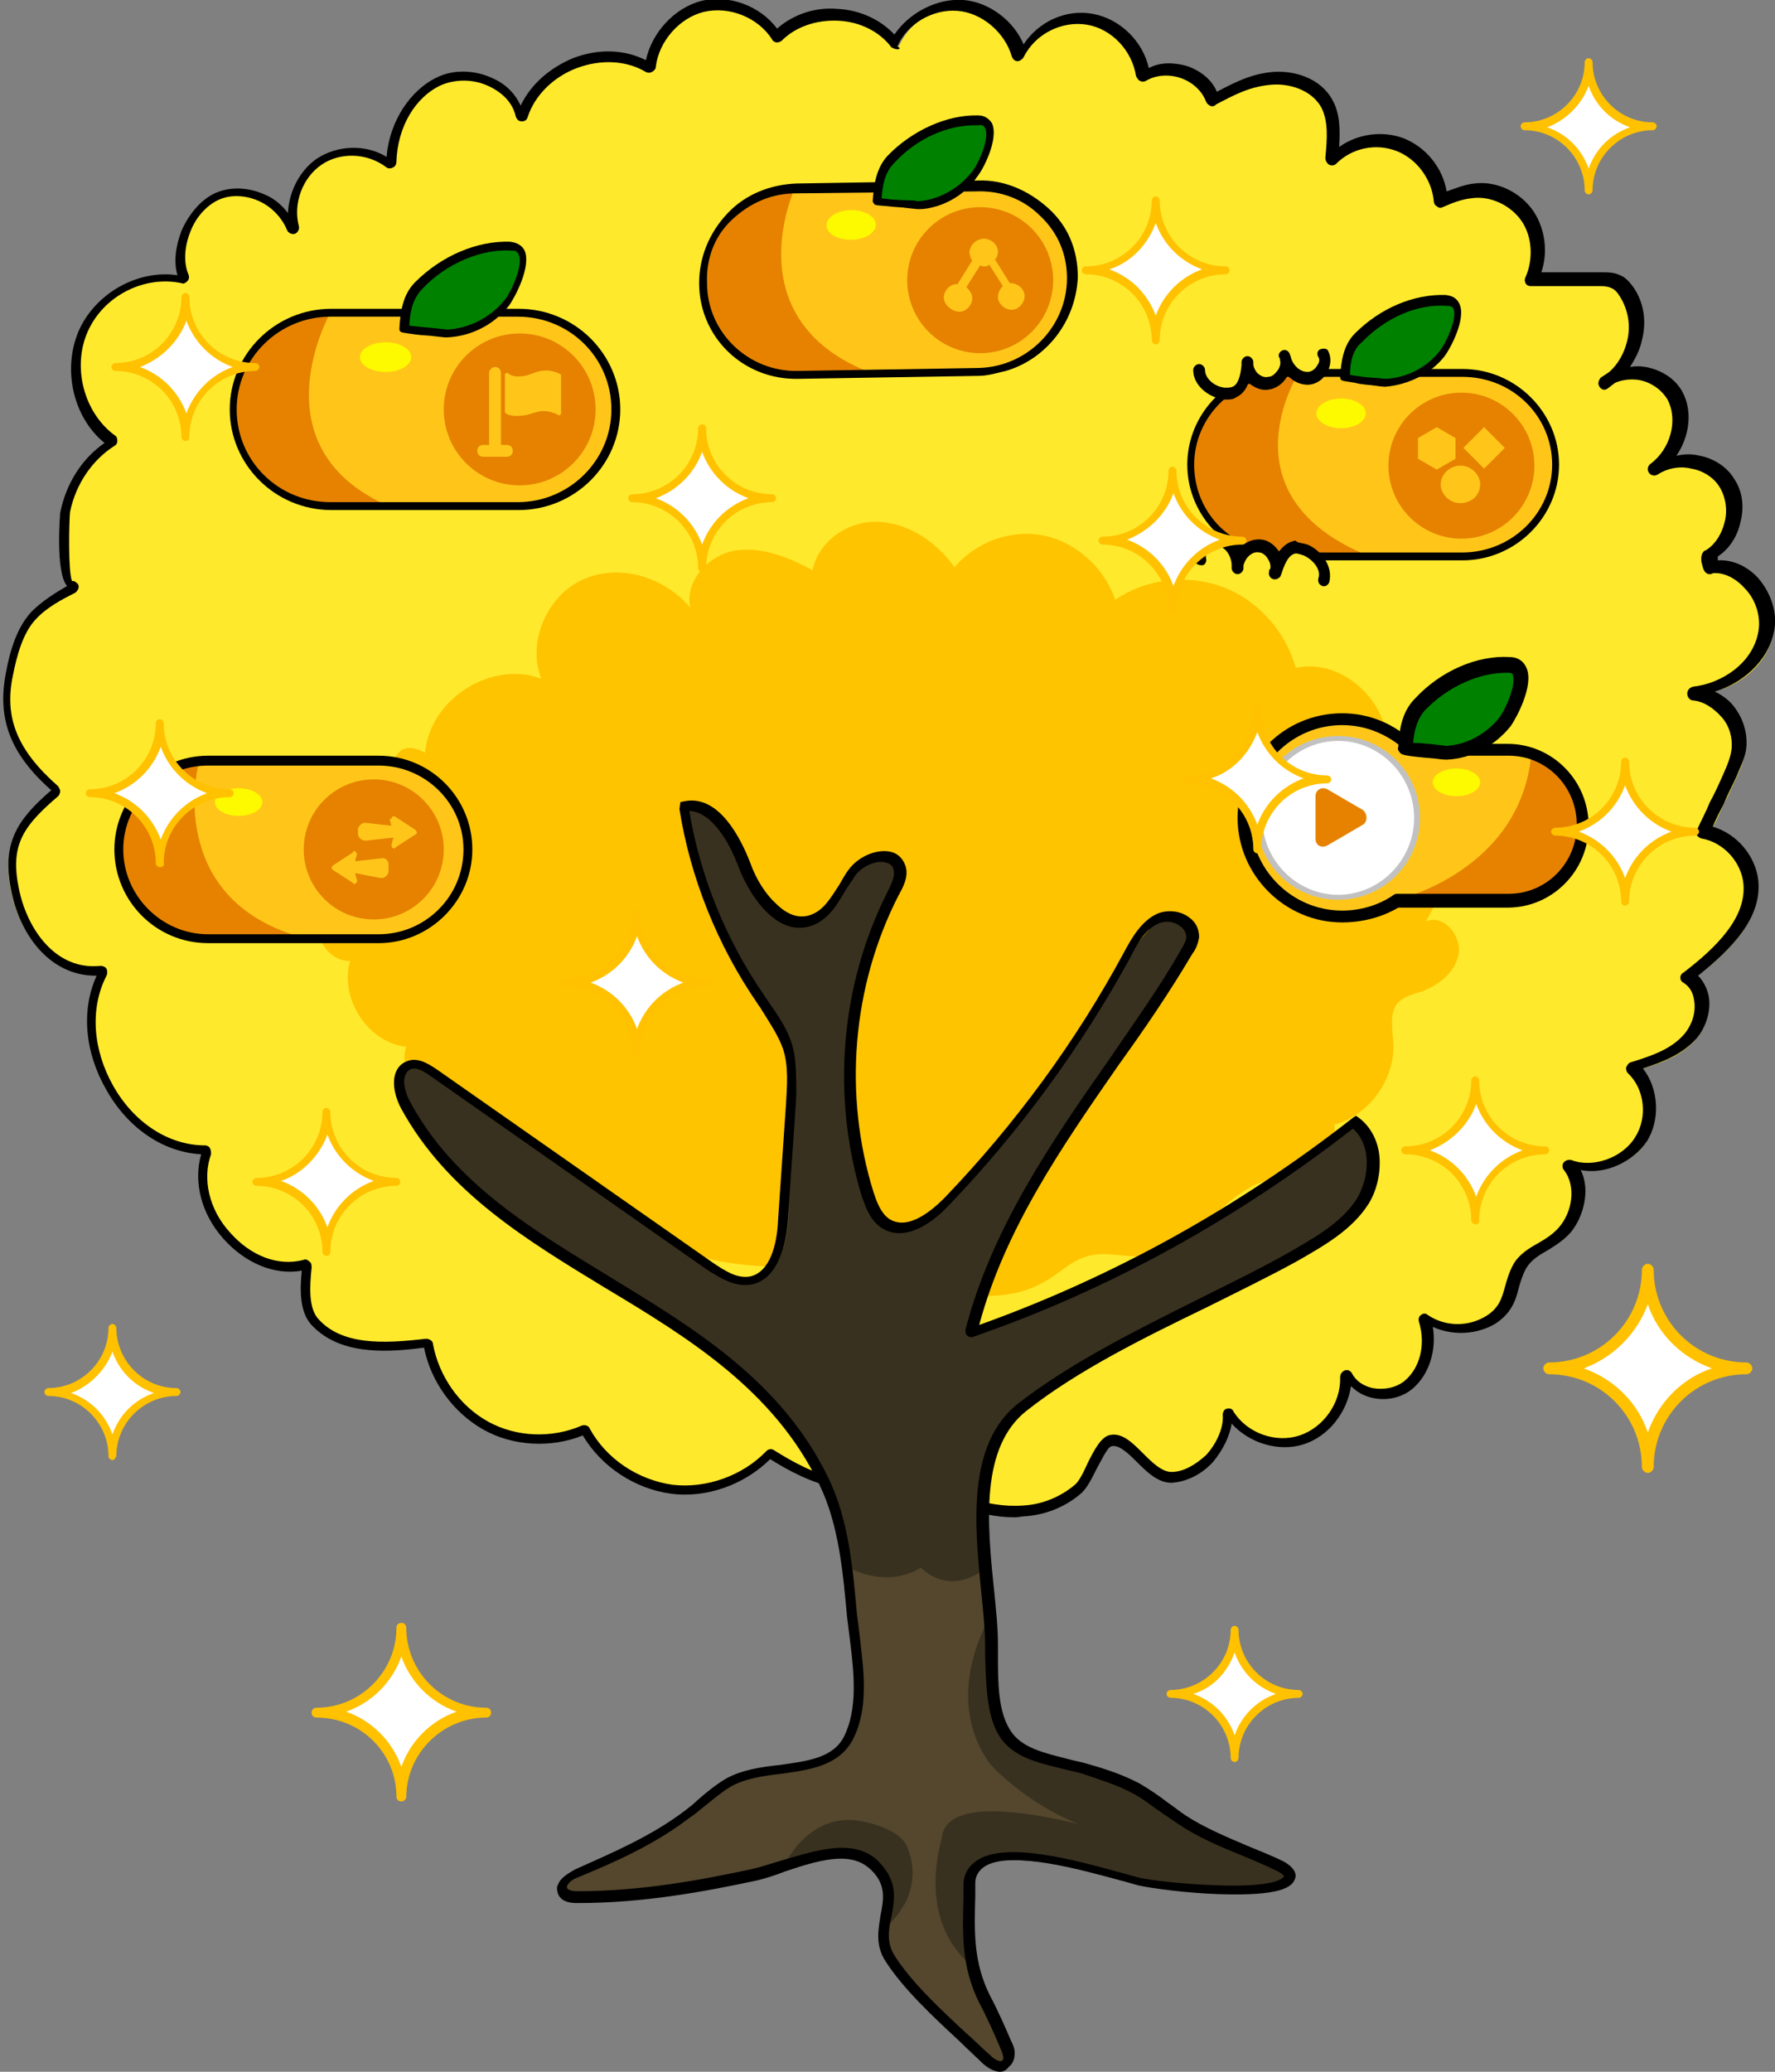 <?xml version="1.0" encoding="utf-8"?>
<!-- Generator: Adobe Illustrator 26.5.0, SVG Export Plug-In . SVG Version: 6.00 Build 0)  -->
<svg version="1.1" id="레이어_5" xmlns="http://www.w3.org/2000/svg" xmlns:xlink="http://www.w3.org/1999/xlink" x="0px"
	 y="0px" viewBox="0 0 180 210" style="enable-background:new 0 0 180 210;" xml:space="preserve">
<rect x="0" y="0" width="180" height="210" fill="#808080" stroke="none"/>
<g>
	<g>
		<g>
			<path style="fill:#FFE92C;" d="M91.5,148.3C91.5,148.3,91.6,148.3,91.5,148.3c0.1,0,0.1,0.1,0.1,0.1c0,0.8,0.8,1.3,1.4,1.7
				c2.9,1.6,6.8,3.4,10.8,3.1c2-0.2,4-1,5.5-2.2c0.5-0.4,1-1.4,1.5-2.3c0.6-1.2,1.2-2.3,1.8-2.5c1-0.3,2,0.7,3,1.7c1,1,2.1,2,3.3,2
				c1.3,0,2.7-0.7,3.8-1.9c1.2-1.3,1.9-3,1.9-4.5c0-0.1,0-0.1,0.1-0.1c0.1,0,0.1,0,0.2,0.1c1.5,2.4,4.7,3.5,7.3,2.7
				c2.6-0.9,4.6-3.6,4.5-6.5c0-0.1,0-0.1,0.1-0.1c0.1,0,0.1,0,0.2,0.1c0.5,0.9,1.4,1.5,2.5,1.8c1.3,0.3,2.6,0,3.6-0.8
				c1.7-1.4,2.5-4.1,1.7-6.6c0-0.1,0-0.1,0.1-0.2s0.1,0,0.2,0c1.9,1.3,4.5,1.3,6.5,0.1c1.5-0.9,1.8-2.1,2.1-3.2
				c0.2-0.7,0.4-1.5,0.9-2.2c0.6-0.9,1.4-1.4,2.4-2c0.8-0.5,1.6-0.9,2.2-1.7c1.4-1.7,2-4.5,0.5-6.5c0-0.1,0-0.1,0-0.2s0.1-0.1,0.2,0
				c2.3,0.9,5.6-0.2,7-2.4c1.4-2.2,1.1-5.3-0.7-7.2c0,0,0-0.1,0-0.1c0,0,0-0.1,0.1-0.1c2.4-0.7,4.4-1.5,5.8-3.2
				c0.8-1,1.2-2.4,1.1-3.7c-0.1-0.7-0.4-1.6-1.3-2.2c0,0-0.1-0.1-0.1-0.1c0,0,0-0.1,0.1-0.1c3.5-2.7,6.6-5.8,6.3-9.5
				c-0.2-2.5-2.2-4.6-4.6-5.1c0,0-0.1,0-0.1-0.1c0,0,0-0.1,0-0.1c0.4-0.9,0.9-1.8,1.3-2.8c0.5-0.9,0.9-1.9,1.3-2.7
				c0.4-0.9,0.8-1.8,0.9-2.8c0.2-1.2-0.2-2.5-1.1-3.6s-2-1.8-3.2-1.9c-0.1,0-0.1-0.1-0.1-0.1c0-0.1,0.1-0.1,0.1-0.1
				c3-0.3,6.4-2.5,7.1-6c0.3-1.7-0.2-3.6-1.5-5c-1-1.2-2.4-1.8-3.8-1.7c-0.1,0.1-0.1,0.1-0.2,0.1c-0.1,0-0.2,0-0.3-0.6
				c-0.1-0.3-0.1-0.8,0.1-0.9c0,0,0.1,0,0.1,0c1-0.7,1.8-1.8,2.1-3.2c0.3-1.4,0.1-2.8-0.6-3.9s-1.9-1.9-3.2-2.2s-2.7,0-3.8,0.7
				c-0.1,0-0.1,0-0.2,0c0-0.1,0-0.2,0-0.2c2.2-1.6,3-4.9,1.8-7.2c-0.6-1.2-1.9-2-3.3-2.3c-1-0.2-1.9,0-2.6,0.4
				c-0.3,0.2-0.5,0.4-0.8,0.6c-0.1,0-0.1,0-0.2,0s0-0.1,0-0.2c0.2-0.2,0.5-0.4,0.8-0.6c1-0.8,1.7-2,2-3.4c0.4-1.7,0.1-3.5-0.8-4.9
				c-0.4-0.5-0.7-0.9-1.1-1.1c-0.5-0.2-1.1-0.2-1.6-0.2c-1.1,0-2.2,0-3.4,0c-1.1,0-2.3,0-3.4,0c-0.1,0-0.1,0-0.1-0.1
				c0,0,0-0.1,0-0.1c0.9-1.9,0.7-4.4-0.5-6.2c-1.2-1.8-3.4-2.8-5.6-2.6c-1.1,0.1-2.1,0.5-3.1,0.9c0,0-0.1,0-0.1,0
				c0,0-0.1-0.1-0.1-0.1c-0.2-2.4-1.9-4.6-4.1-5.5c-2.2-0.9-4.9-0.3-6.6,1.4c0,0-0.1,0.1-0.2,0c-0.1,0-0.1-0.1-0.1-0.1
				c0.2-2.1,0.3-3.9-0.5-5.4c-1.1-2-3.7-2.7-5.7-2.6c-2.2,0.2-3.7,1-5.7,2l-0.1,0.1c0,0-0.1,0-0.1,0c0,0-0.1,0-0.1-0.1
				c-0.5-1.2-1.5-2.2-2.9-2.7c-1.4-0.5-2.8-0.3-3.9,0.4c0,0-0.1,0-0.1,0c0,0-0.1-0.1-0.1-0.1c-0.4-2.8-2.7-5.2-5.4-5.6
				c-2.7-0.5-5.6,1-6.9,3.5c0,0.1-0.1,0.1-0.1,0.1c-0.1,0-0.1,0-0.1-0.1c-0.7-2.6-3.2-4.7-5.9-4.9c-2.7-0.2-5.5,1.4-6.6,3.9
				c0,0-0.1,0.1-0.1,0.1c0,0-0.1,0-0.1-0.1c-1.3-1.7-3.4-2.7-5.8-2.9c-2.3-0.1-4.6,0.7-6.1,2.2c0,0-0.1,0-0.1,0c0,0-0.1,0-0.1-0.1
				c-1.6-2.4-4.7-3.6-7.4-3c-2.7,0.7-5,3.2-5.3,6c0,0,0,0.1-0.1,0.1s-0.1,0-0.1,0c-2.1-1.3-4.9-1.4-7.5-0.4c-2.6,1-4.5,3-5.3,5.4
				c0,0.1-0.1,0.1-0.1,0.1c-0.1,0-0.1,0-0.1-0.1c-0.4-1.4-1.4-2.6-2.8-3.3c-1.7-0.8-3.7-0.9-5.3-0.2c-2.9,1.2-4.8,4.6-5,8.3
				c0,0.1,0,0.1-0.1,0.1c0,0-0.1,0-0.1,0c-2-1.5-5-1.6-7.1-0.2s-3.2,4.3-2.5,6.8c0,0.1,0,0.1-0.1,0.2s-0.1,0-0.2-0.1
				c-0.5-1.4-1.6-2.5-3-3.2c-1.4-0.7-3-0.7-4.4-0.2c-1.4,0.5-2.6,1.9-3.3,3.6c-0.7,1.7-0.8,3.4-0.2,4.7c0,0,0,0.1,0,0.1
				c0,0-0.1,0.1-0.1,0c-4-0.9-8.4,1.4-10.1,5.2S8,42.4,11.3,44.9c0,0,0.1,0.1,0.1,0.1s0,0.1-0.1,0.1c-2.4,1.4-4.1,4-4.7,7
				c-0.1,0.5-0.4,6.7,0.4,7.3c0,0,0.1,0.1,0.2,0c0.1,0,0.2,0,0.2,0.1s0,0.2-0.1,0.2c-1.4,0.7-3,1.6-4.1,2.8c-1.4,1.5-2,3.9-2.5,6
				c-0.9,4.5,0.5,8,4.7,11.7c0,0,0,0.1,0,0.1s0,0.1-0.1,0.1c-3.6,3.1-5.1,5.2-4.2,9.8c0.8,4.3,4,8.8,8.9,8.3c0.1,0,0.1,0,0.1,0.1
				c0,0,0,0.1,0,0.1c-1.8,3.4-1.5,7.8,0.7,11.7s5.9,6.2,9.7,6.3c0,0,0.1,0,0.1,0.1c0,0,0,0.1,0,0.1c-1,2.7-0.2,5.9,2,8.5
				s5.2,3.7,8,3c0,0,0.1,0,0.1,0c0,0,0.1,0.1,0,0.1c-0.2,2-0.4,4.2,0.8,5.5c2.6,3,7,2.8,11.4,2.2c0.1,0,0.1,0,0.2,0.1
				c0.6,3.4,2.8,6.6,5.9,8.3c3,1.7,6.8,1.8,10,0.4c0.1,0,0.1,0,0.2,0.1c1.8,3.2,5.2,5.5,8.7,5.9s7.4-0.9,9.9-3.5c0,0,0.1-0.1,0.2,0
				c1.9,1.2,4.2,2.5,6.7,3c2.1,0.4,4.9,0.1,6.6-1.9C91.4,148.3,91.5,148.3,91.5,148.3z"/>
			<path d="M102.9,153.8c-3.8,0-7.3-1.7-10.1-3.2c-0.4-0.2-1.2-0.6-1.5-1.4c-1.9,1.8-4.6,2-6.6,1.6c-2.4-0.5-4.7-1.7-6.6-2.9
				c-2.6,2.6-6.5,4-10.1,3.5c-3.6-0.5-7-2.7-8.9-5.9c-3.2,1.3-7.1,1.1-10.1-0.6c-3-1.7-5.3-4.8-6-8.3c-4.4,0.6-8.8,0.6-11.5-2.4
				c-1.1-1.3-1.1-3.4-0.9-5.4c-2.8,0.5-5.8-0.8-8-3.3c-2.2-2.5-3-5.7-2.2-8.5c-3.8-0.2-7.4-2.6-9.6-6.5c-2.2-3.8-2.6-8.1-1-11.6
				c0,0-0.1,0-0.1,0c-4.8,0-7.8-4.4-8.6-8.8c-0.9-4.6,0.6-7,4.1-10c-4.2-3.7-5.5-7.3-4.6-11.9c0.4-2.2,1.1-4.6,2.6-6.2
				c1.1-1.1,2.4-1.9,3.6-2.6C5.6,58,6.1,52.1,6.1,52c0.6-3,2.2-5.5,4.5-7.1C7.4,42.3,6.3,37.4,8,33.5c1.7-3.8,6-6.2,10-5.6
				c-0.4-1.3-0.2-2.9,0.4-4.5c0.8-1.8,2.1-3.3,3.6-3.9c1.5-0.6,3.2-0.5,4.8,0.2c1,0.4,1.8,1.1,2.4,1.9c0.1-2.2,1.2-4.3,2.9-5.5
				c2.1-1.4,5-1.5,7.1-0.2c0.3-3.6,2.4-6.8,5.2-8.1c1.7-0.8,3.9-0.7,5.7,0.2c1.3,0.6,2.2,1.6,2.7,2.7c1-2.1,2.9-3.8,5.3-4.8
				c2.6-1,5.2-0.9,7.4,0.2c0.6-2.8,2.9-5.3,5.6-6c2.8-0.7,6,0.5,7.7,2.8c1.6-1.4,3.8-2.2,6.1-2c2.3,0.1,4.4,1.1,5.8,2.6
				C92.2,1.3,95-0.2,97.7,0c2.6,0.2,5.1,2.1,6.1,4.5c1.5-2.3,4.3-3.6,7-3.1c2.8,0.5,5.1,2.8,5.7,5.5c1.1-0.6,2.5-0.6,3.9-0.2
				c1.4,0.5,2.5,1.4,3,2.6c1.9-1,3.5-1.8,5.6-2c2.2-0.2,4.9,0.6,6.1,2.8c0.8,1.4,0.8,3,0.7,4.8c1.8-1.3,4.3-1.7,6.5-0.9
				c2.3,0.9,4,3,4.4,5.4c0.9-0.3,1.8-0.7,2.8-0.8c2.3-0.3,4.7,0.9,6,2.8c1.2,1.8,1.5,4.2,0.8,6.2c0.9,0,1.9,0,2.8,0h0.1
				c1.1,0,2.2,0,3.3,0c0.5,0,1.2,0,1.8,0.3c0.5,0.2,0.9,0.6,1.4,1.3c1,1.5,1.3,3.4,0.8,5.3c-0.2,1-0.7,1.9-1.2,2.7
				c0.5-0.1,1-0.1,1.6,0c1.6,0.3,3,1.2,3.7,2.5c1.1,2,0.7,4.6-0.6,6.5c0.8-0.2,1.6-0.2,2.4,0c1.5,0.3,2.8,1.2,3.5,2.4
				c0.8,1.2,1,2.8,0.6,4.3c-0.3,1.5-1.2,2.8-2.3,3.5c0,0,0,0,0,0c0,0.1,0,0.2,0,0.3c0,0,0,0.1,0,0.1c1.5-0.1,3,0.6,4.1,1.8
				c1.3,1.5,2,3.6,1.6,5.4c-0.6,3.1-3.3,5.3-6,6.1c0.8,0.4,1.5,0.9,2,1.6c0.9,1.2,1.3,2.6,1.2,4c-0.1,1.1-0.6,2-1,3
				c-0.4,0.9-0.9,1.8-1.3,2.8l0,0c-0.4,0.8-0.8,1.5-1.1,2.3c2.4,0.7,4.3,2.9,4.6,5.4c0.4,3.8-2.6,6.9-6.1,9.7c0.7,0.7,1,1.6,1.1,2.2
				c0.2,1.4-0.3,3-1.2,4.1c-1.4,1.6-3.3,2.4-5.5,3.1c1.6,2,1.8,5.2,0.4,7.4c-1.4,2.1-4.3,3.4-6.7,2.9c1,2,0.3,4.7-1,6.3
				c-0.7,0.8-1.5,1.3-2.3,1.8c-0.9,0.5-1.7,1-2.2,1.8c-0.4,0.7-0.6,1.4-0.8,2.1c-0.3,1.2-0.7,2.5-2.4,3.6c-1.9,1.1-4.3,1.2-6.3,0.3
				c0.4,2.4-0.4,4.9-2.1,6.3c-1.1,0.9-2.6,1.2-4,0.9c-0.9-0.2-1.6-0.6-2.2-1.2c-0.4,2.7-2.3,5.1-4.8,5.9c-2.5,0.8-5.5-0.1-7.3-2.1
				c-0.2,1.3-0.9,2.7-1.9,3.9c-1.2,1.3-2.7,2-4.2,2.1c-1.4,0-2.5-1.1-3.6-2.2c-0.9-0.9-1.8-1.7-2.5-1.5c-0.4,0.1-1,1.4-1.5,2.3
				c-0.5,1-1,2-1.6,2.5c-1.5,1.3-3.6,2.2-5.8,2.3C103.6,153.7,103.3,153.8,102.9,153.8z M91.5,147.8c0.1,0,0.2,0,0.2,0
				c0.3,0.1,0.4,0.4,0.4,0.6c0,0.4,0.4,0.8,1.2,1.2c2.9,1.6,6.6,3.3,10.5,3c1.9-0.1,3.8-0.9,5.2-2.1c0.4-0.3,0.9-1.3,1.3-2.2
				c0.7-1.4,1.3-2.5,2.1-2.8c1.3-0.4,2.4,0.7,3.5,1.8c0.9,0.9,1.9,1.9,2.9,1.9c1.2,0,2.4-0.7,3.5-1.7c1.1-1.2,1.8-2.8,1.7-4.1
				c0-0.3,0.2-0.6,0.4-0.6c0.3-0.1,0.6,0,0.7,0.3c1.4,2.2,4.3,3.2,6.7,2.4c2.4-0.8,4.2-3.3,4.1-5.9c0-0.3,0.2-0.6,0.5-0.7
				c0.3-0.1,0.6,0.1,0.7,0.3c0.4,0.8,1.2,1.3,2.1,1.5c1.1,0.2,2.3,0,3.2-0.7c1.6-1.3,2.2-3.7,1.5-6c-0.1-0.3,0-0.6,0.2-0.7
				c0.2-0.2,0.5-0.2,0.7,0c1.8,1.2,4.1,1.2,5.9,0.1c1.3-0.8,1.6-1.8,1.9-2.9c0.2-0.7,0.4-1.5,0.9-2.4c0.6-1,1.6-1.6,2.5-2.1
				c0.7-0.4,1.5-0.9,2.1-1.6c1.3-1.5,1.8-4.1,0.5-5.8c-0.2-0.2-0.2-0.6,0-0.8c0.2-0.2,0.5-0.3,0.8-0.2c2.1,0.8,5.1-0.2,6.4-2.3
				c1.3-2,1-4.9-0.7-6.5c-0.2-0.2-0.2-0.4-0.2-0.6c0.1-0.2,0.2-0.4,0.4-0.5c2.3-0.7,4.3-1.4,5.6-3c0.7-0.9,1.1-2.1,0.9-3.3
				c-0.1-0.6-0.3-1.3-1.1-1.8c-0.2-0.1-0.3-0.3-0.3-0.5c0-0.2,0.1-0.4,0.3-0.5c3.4-2.6,6.4-5.6,6.1-9c-0.2-2.2-2-4.2-4.2-4.6
				c-0.2,0-0.4-0.2-0.5-0.3c-0.1-0.2-0.1-0.4,0-0.6c0.4-0.9,0.9-1.8,1.3-2.8l0,0c0.5-0.9,0.9-1.8,1.3-2.7c0.4-0.9,0.8-1.8,0.9-2.7
				c0.1-1.1-0.2-2.3-1-3.2s-1.8-1.6-2.9-1.7c-0.3,0-0.6-0.3-0.6-0.7c0-0.3,0.2-0.6,0.6-0.7c2.8-0.3,6-2.3,6.6-5.5
				c0.3-1.5-0.2-3.3-1.4-4.5c-0.9-1-2.1-1.6-3.2-1.5c-0.1,0.1-0.3,0.1-0.4,0.1c-0.5-0.1-0.6-0.6-0.7-1c-0.1-0.3-0.2-1.1,0.3-1.4
				c0.1,0,0.2-0.1,0.2-0.1c0.9-0.6,1.5-1.6,1.8-2.8c0.3-1.2,0.1-2.5-0.5-3.5s-1.7-1.7-2.9-1.9c-1.2-0.3-2.5,0-3.4,0.6
				c-0.3,0.2-0.7,0.1-0.9-0.2c-0.2-0.3-0.1-0.7,0.2-0.9c2-1.5,2.8-4.4,1.7-6.5c-0.6-1-1.7-1.8-3-2c-0.8-0.1-1.6,0-2.3,0.3
				c-0.3,0.2-0.5,0.4-0.8,0.6c-0.3,0.2-0.6,0.1-0.8-0.2c-0.2-0.3-0.1-0.6,0.1-0.9c0.3-0.2,0.6-0.4,0.9-0.6c0.9-0.8,1.5-1.9,1.8-3.1
				c0.4-1.6,0.1-3.2-0.7-4.5c-0.3-0.5-0.6-0.8-0.9-0.9c-0.4-0.2-0.9-0.2-1.4-0.2c-1.1,0-2.2,0-3.3,0h-0.1c-1.1,0-2.3,0-3.4,0
				c0,0,0,0,0,0c-0.2,0-0.4-0.1-0.5-0.3c-0.1-0.2-0.1-0.4,0-0.6c0.8-1.8,0.7-4.1-0.4-5.7c-1.1-1.6-3.2-2.6-5.1-2.3
				c-1,0.1-2,0.5-2.9,0.9c-0.2,0.1-0.4,0.1-0.6-0.1c-0.2-0.1-0.3-0.3-0.3-0.5c-0.2-2.2-1.7-4.3-3.8-5.1c-2.1-0.8-4.5-0.3-6.1,1.3
				c-0.2,0.2-0.5,0.2-0.7,0.1c-0.2-0.1-0.4-0.4-0.4-0.7c0.2-2,0.3-3.7-0.4-5.1c-1-1.8-3.3-2.5-5.2-2.3c-2.1,0.2-3.6,1-5.5,2
				l-0.1,0.1c-0.2,0.1-0.4,0.1-0.5,0c-0.2-0.1-0.3-0.2-0.4-0.4c-0.4-1.1-1.4-2-2.6-2.4c-1.2-0.4-2.5-0.3-3.5,0.3
				c-0.2,0.1-0.4,0.1-0.6,0c-0.2-0.1-0.3-0.3-0.4-0.5c-0.4-2.6-2.5-4.8-5-5.2c-2.5-0.4-5.2,0.9-6.4,3.3c-0.1,0.2-0.4,0.4-0.6,0.4
				c-0.3,0-0.5-0.2-0.6-0.5c-0.7-2.4-3-4.4-5.5-4.6c-2.5-0.2-5.1,1.3-6.1,3.6C91.4,4.9,91.2,5,91,5c-0.2,0-0.4-0.1-0.6-0.2
				c-1.2-1.6-3.2-2.6-5.4-2.7c-2.2-0.1-4.3,0.6-5.7,2c-0.1,0.1-0.3,0.2-0.5,0.2c-0.2,0-0.4-0.1-0.5-0.3c-1.4-2.2-4.3-3.4-6.9-2.8
				c-2.5,0.6-4.6,3-4.9,5.6c0,0.2-0.2,0.4-0.4,0.5c-0.2,0.1-0.4,0.1-0.6,0c-2-1.2-4.6-1.3-7-0.4s-4.3,2.8-5,5
				c-0.1,0.3-0.3,0.4-0.6,0.4c0,0,0,0,0,0c-0.3,0-0.5-0.2-0.6-0.5c-0.3-1.3-1.2-2.3-2.6-3c-1.6-0.8-3.4-0.8-4.9-0.2
				c-2.7,1.2-4.5,4.3-4.6,7.8c0,0.2-0.1,0.5-0.4,0.6c-0.2,0.1-0.5,0.1-0.7-0.1c-1.9-1.4-4.6-1.5-6.5-0.2s-2.9,3.9-2.3,6.2
				c0.1,0.3-0.1,0.7-0.4,0.8c-0.3,0.1-0.7-0.1-0.8-0.4c-0.5-1.2-1.5-2.3-2.8-2.9c-1.3-0.6-2.8-0.7-4-0.2c-1.2,0.5-2.4,1.7-3,3.3
				c-0.6,1.5-0.7,3.1-0.2,4.3c0.1,0.2,0.1,0.5-0.1,0.7c-0.2,0.2-0.4,0.3-0.6,0.2c-3.8-0.8-7.9,1.3-9.5,4.9
				c-1.6,3.6-0.4,8.2,2.7,10.5c0.2,0.1,0.3,0.3,0.3,0.6c0,0.2-0.1,0.4-0.3,0.5c-2.2,1.4-3.9,3.8-4.5,6.7C7,53,6.9,57.9,7.3,58.9
				c0.1,0,0.1,0,0.2,0c0.2,0.1,0.3,0.2,0.4,0.3c0.2,0.3,0,0.7-0.3,0.9c-1.4,0.7-2.9,1.5-4,2.7c-1.3,1.4-1.9,3.7-2.3,5.7
				c-0.9,4.3,0.5,7.6,4.6,11.2C6,79.9,6.1,80,6.1,80.2c0,0.2-0.1,0.4-0.2,0.5c-3.5,3-4.9,4.9-4,9.3c0.8,4.1,3.7,8.4,8.3,7.9
				c0.2,0,0.5,0.1,0.6,0.3s0.1,0.5,0,0.7c-1.7,3.3-1.4,7.5,0.7,11.2c2.1,3.7,5.6,6,9.3,6c0.2,0,0.4,0.1,0.5,0.3
				c0.1,0.2,0.1,0.4,0.1,0.6c-0.9,2.5-0.2,5.6,1.9,7.9c2.1,2.4,4.9,3.5,7.5,2.8c0.2-0.1,0.4,0,0.6,0.2c0.2,0.1,0.2,0.4,0.2,0.6
				c-0.2,1.9-0.3,4,0.6,5.1c2.4,2.8,6.7,2.6,11,2.1c0.3,0,0.7,0.2,0.7,0.5c0.6,3.3,2.7,6.3,5.6,7.9c2.9,1.6,6.5,1.7,9.5,0.4
				c0.3-0.1,0.7,0,0.8,0.3c1.7,3.1,4.9,5.2,8.4,5.7c3.4,0.4,7.1-0.9,9.5-3.4c0.2-0.2,0.5-0.3,0.8-0.1c1.9,1.2,4.1,2.4,6.5,2.9
				c2,0.4,4.6,0.1,6.2-1.8C91.2,147.9,91.3,147.8,91.5,147.8z M78.3,147.7C78.3,147.7,78.3,147.7,78.3,147.7
				C78.3,147.7,78.3,147.7,78.3,147.7z M30.9,128.7C30.9,128.7,30.9,128.7,30.9,128.7C30.9,128.7,30.9,128.7,30.9,128.7z
				 M159.3,118.5C159.3,118.5,159.3,118.5,159.3,118.5C159.3,118.5,159.3,118.5,159.3,118.5z M10.2,99C10.2,99,10.2,99,10.2,99
				C10.2,99,10.2,99,10.2,99z M9.8,98.4C9.8,98.4,9.8,98.4,9.8,98.4C9.8,98.4,9.8,98.4,9.8,98.4z M7.5,59.9
				C7.5,59.9,7.5,59.9,7.5,59.9C7.5,59.9,7.5,59.9,7.5,59.9z M173.8,56.5C173.8,56.5,173.8,56.5,173.8,56.5
				C173.8,56.5,173.8,56.5,173.8,56.5z M155.8,27.8C155.8,27.8,155.8,27.8,155.8,27.8C155.8,27.8,155.8,27.8,155.8,27.8z M66.1,6.5
				L66.1,6.5C66.1,6.5,66.1,6.5,66.1,6.5z"/>
		</g>
		<path style="fill:#FFC400;" d="M33.4,83.9c-1.5,2.1-1.6,5-0.3,7.2c-2.2,1.9-0.5,6.4,2.4,6.3c-1.1,3.8,1.8,8.3,5.7,8.7
			c-0.7,2,0.7,4.1,2.4,5.4s3.7,1.9,5.4,3.1c1.1,0.8,2,1.9,3,2.9c2,1.9,4.5,3.1,7,4.3c2.1,1,4.3,2.1,6.4,3.1c2,1,4,2,6.1,2.6
			c4.8,1.3,9.8,0.7,14.7,1.4c6.8,1,14.2,4.5,20.1,0.8c1.3-0.8,2.4-1.9,3.8-2.3c2-0.7,4.3,0.2,6.4-0.1c4.4-0.6,6.9-5.5,11-7.3
			c1.7-0.7,3.5-0.9,5.1-1.7s3.1-2.5,2.7-4.3c3.5-0.9,6.2-4.6,6-8.3c-0.1-1.4-0.4-3,0.4-4c0.6-0.6,1.4-0.9,2.2-1.1
			c1.8-0.6,3.6-1.9,4-3.8s-1.5-4.2-3.3-3.4c1.8-3.3,3.6-6.8,3.3-10.5c-0.3-3.7-3.8-7.4-7.3-6.3c0.8-5-4.3-10-9.2-8.9
			c-1-3.7-3.9-6.9-7.4-8.2s-7.7-0.9-10.9,1.3c-1.1-3.2-3.9-5.8-7.2-6.5c-3.3-0.7-6.9,0.6-9.1,3.2c-1.8-2.5-4.5-4.4-7.6-4.6
			s-6.2,1.9-6.8,4.9c-2.4-1.3-5.1-2.4-7.8-2s-5.2,3.1-4.6,5.8c-2.6-3.1-7.1-4.5-10.8-2.9c-3.7,1.6-5.8,6.4-4.3,10.1
			c-5-1.9-11.3,2-11.8,7.5c-3.6-1.9-3.2,2.3-4.4,3.8C37.3,81.8,34.8,81.9,33.4,83.9z"/>
		<path style="fill:#54472D;" d="M85.4,187.8c1.3,0,2.5,0.4,3.5,1.3c1.7,1.8,1.3,3.4,1,5c-0.3,1.4-0.6,2.8,0.4,4.3
			c1.7,2.8,4.7,5.6,7.4,8c0.9,0.8,1.7,1.6,2.5,2.3c0.5,0.5,1.2,0.9,1.7,0.6c0.3-0.2,0.4-0.5,0.4-0.9c0-0.4-0.2-0.7-0.3-1.1
			c-0.6-1.4-1.3-3-2.1-4.5c-1.8-3.5-1.7-6.7-1.5-10.3c0-0.4,0-0.8,0-1.2c0-0.9,0.4-1.5,1-2c2.7-2,10.2,0.1,14.3,1.2
			c0.8,0.2,1.4,0.4,1.8,0.5c2.4,0.5,14.4,1.9,15.4-0.3c0.2-0.5-0.4-0.9-0.8-1.1c-1.2-0.6-2.4-1.1-3.7-1.6c-2.2-0.9-4.4-1.8-6.4-3.1
			c-0.6-0.4-1.2-0.9-1.8-1.3c-0.9-0.6-1.8-1.3-2.7-1.9c-1.6-0.9-3.4-1.5-5.2-2c-0.6-0.2-1.3-0.4-2-0.5c-2.4-0.6-5-1.2-6.2-3.2
			c-1.2-2-1.3-5.2-1.3-7.7c0-0.4,0-0.8,0-1.2c0-1.7-0.2-3.6-0.4-5.6c-0.7-6.9-1.4-14.7,3.5-18.6c5.3-4.2,12-7.4,18.4-10.6
			c3.2-1.6,6.3-3.1,9.2-4.7c2.5-1.4,5.3-2.9,7-5.6c1.5-2.5,1.6-6.3-0.8-8c-11.7,9.2-24.7,16.4-38.7,21.3c0,0-0.1,0-0.1,0
			s-0.1-0.1,0-0.1c2.6-10.1,8.6-18.7,14.4-27.1c2.5-3.7,5.2-7.4,7.5-11.3c0.3-0.5,0.6-1,0.6-1.5c0.1-0.6-0.2-1.1-0.8-1.6
			c-0.8-0.6-1.9-0.7-2.7-0.4c-1.5,0.7-2.4,2.3-3.2,3.7c-5,9.1-11.2,17.5-18.3,25c-1.1,1.2-4,3.7-6.3,2.1c-0.9-0.7-1.4-1.8-1.7-2.8
			c-3.1-10-2.2-21.2,2.5-30.5c0.4-0.8,0.9-1.8,0.6-2.7c-0.2-0.7-0.8-1-1.3-1.1c-1.2-0.2-2.7,0.5-3.5,1.6c-0.4,0.5-0.7,1-1,1.6
			c-0.8,1.3-1.6,2.7-3,3.3c-1.4,0.5-2.8,0.1-4.1-1.2c-1-1-2-2.6-2.7-4.3c-1-2.5-3-6.5-6.1-6c1.1,7,3.8,13.7,7.8,19.5
			c0.1,0.2,0.3,0.4,0.4,0.6c0.9,1.3,1.8,2.6,2.3,4.1c0.6,1.9,0.5,4,0.3,5.9l-0.8,11.7c-0.2,2.5-0.9,5.7-3.3,6.1
			c-1.4,0.3-2.8-0.6-4.1-1.5l-28-19.6c-0.8-0.6-1.8-1.1-2.6-0.8c-0.4,0.2-0.6,0.5-0.8,0.9c-0.3,0.9,0,2.3,0.5,3.2
			c4.5,8.3,12.6,13.2,20.4,17.9c8.5,5.1,17.3,10.4,22,20.2c2,4.2,2.5,9.2,2.9,13.6c0.1,0.8,0.2,1.6,0.3,2.4c0.4,3.3,0.9,7-0.6,10
			c-1.2,2.4-4.1,2.8-6.9,3.2c-1.9,0.2-3.8,0.5-5.3,1.4c-1,0.6-2,1.4-2.9,2.2c-0.4,0.3-0.8,0.7-1.3,1c-3.4,2.7-7.4,4.4-11.3,6.1
			c-0.6,0.2-1.2,0.7-1.4,1.2c-0.1,0.2-0.1,0.4,0,0.6c0.2,0.5,1,0.6,1.6,0.6c6.4,0,12.5-1.1,18.1-2.3c0.8-0.2,1.8-0.5,2.8-0.9
			C81.4,188.5,83.5,187.8,85.4,187.8z"/>
		<path style="fill:#39311F;" d="M86.1,158.9c0,0,3.7,2.2,7.3,0c0,0,2.8,3.1,6.6,0l-0.2-5.9c0,0,0.2-6,1.6-7.4c0,0,1.1-2.4,3.8-3.9
			c0,0,3.2-2.2,5.1-3.3c0,0,6.4-3.8,9.4-5l10.8-5.4c0,0,7.4-3.7,8.7-8.2c0,0,0.8-4.1-1.7-5.9l-7.6,5.5l-7.5,4.9l-11,5.8l-12.7,5.1
			c0,0,1.3-5.6,2.8-8.3c0,0,4.5-9.7,6.8-12c0,0,8.7-13.6,10.3-15.2c0,0,2.6-3.1,2.4-5.2c0,0-0.8-2.5-3.9-0.9c0,0-3,3-4.1,6.1
			l-7,10.6c0,0-9.1,11.1-11.3,13c0,0-2.7,2.3-4.4,1.1c0,0-1.8-0.3-3.1-7.1c0,0-1-7-0.7-10.3c0,0,0.3-7.3,2.5-12.2
			c0,0,1.7-4.1,2.3-5.3c0,0,0.4-3.6-2.6-2.4c0,0-1.6,0.5-2.5,2c0,0-1.6,3.6-3.6,4.2c0,0-1.6,0.8-3.7-0.8c0,0-2.6-2.5-3.3-5.2
			c0,0-2.4-6-5.9-5.5c0,0,0.7,4.8,2.8,10.1c0,0,1.8,4.2,2.9,6c0,0,3.8,5.8,4.2,6.5c0,0,1.7,2.6,1.1,6.4l-0.7,11c0,0,0.4,6-2.8,7.8
			c0,0-2.2,1.1-5.1-1.5l-17.7-12.4l-9.2-6.5c0,0-3.4-2.7-4.1-0.4c0,0-1.2,2.7,4.2,8.4c0,0,3.7,4.4,6.4,5.9c0,0,5,3.9,8,5.4
			c0,0,13.9,8.1,15.6,10.5c0,0,8,7.5,9.1,12.1C84.1,151.1,85.8,156.4,86.1,158.9z"/>
		<path style="fill:#39311F;" d="M89.7,195.5c0.1-0.2,0.6-0.5,0.7-0.7c0.6-0.6,1-1.2,1.4-1.9c0.9-1.7,1-3.9,0.2-5.7
			c-0.7-1.7-3.7-2.5-5.3-2.7c-3.2-0.3-5.6,1.7-7.1,4.4c0,0,0,0.1-0.1,0.1c0,0,6.1-3,8.7-0.6C88.3,188.6,91.4,190.6,89.7,195.5z"/>
		<path style="fill:#39311F;" d="M100.4,163.9c0,0-5,8,0,14.9c0,0,5.4,6.2,14.3,7.6c0,0-18.8-6.3-19.2,0c0,0-2.7,8.2,3.1,12.9
			l-0.3-6.8c0,0-0.4-4,3-4c0,0,9.1,0,14.2,2.4c0,0,12.7,2.5,15.4-0.3c0,0,0.1-1.4-2.7-2c0,0-8.8-3.5-10.1-5.2c0,0-3-2.4-6.4-3.4
			c0,0-7.6-1.4-8.8-3.2c0,0-2.6-3.8-2.1-7.6L100.4,163.9z"/>
		<path d="M101.4,210c-0.5,0-1.1-0.3-1.7-0.8c-0.7-0.7-1.6-1.5-2.4-2.3l0,0c-2.7-2.5-5.7-5.3-7.5-8.1c-1.1-1.7-0.7-3.3-0.5-4.7
			c0.3-1.5,0.6-3-0.9-4.5c-0.8-0.8-1.8-1.2-3.1-1.2c-1.8,0-3.9,0.7-5.7,1.3c-1,0.4-2,0.7-2.8,0.9c-5.6,1.2-11.7,2.3-18.2,2.3
			c-0.5,0-1.6,0-2-0.9c-0.1-0.3-0.2-0.7,0-1c0.3-0.8,1.4-1.3,1.7-1.5c3.8-1.7,7.8-3.4,11.2-6c0.4-0.3,0.9-0.7,1.2-1
			c0.9-0.8,1.9-1.6,2.9-2.2c1.6-0.9,3.6-1.2,5.5-1.4c2.8-0.4,5.4-0.7,6.5-2.9c1.4-2.8,1-6.5,0.6-9.7l0,0c-0.1-0.8-0.2-1.6-0.3-2.4
			c-0.4-4.3-0.8-9.3-2.8-13.4c-4.6-9.6-13.3-14.9-21.8-20c-7.9-4.8-16-9.7-20.6-18.1c-0.5-0.9-1-2.4-0.6-3.6c0.2-0.6,0.6-1,1.1-1.2
			c1.1-0.5,2.2,0.2,3.1,0.8l28,19.6c1.2,0.8,2.4,1.6,3.7,1.4c2.1-0.4,2.8-3.3,2.9-5.7l0.8-11.7c0.1-1.8,0.3-3.9-0.3-5.7
			c-0.5-1.4-1.4-2.7-2.2-4l0,0c-0.1-0.2-0.3-0.4-0.4-0.6c-4-5.8-6.8-12.7-7.9-19.7L69,81.3l0.5-0.1c3.4-0.6,5.6,3.7,6.6,6.3
			c0.6,1.7,1.6,3.2,2.6,4.1c0.8,0.8,2.1,1.7,3.6,1.1c1.3-0.5,2-1.8,2.8-3c0.3-0.5,0.6-1.1,1-1.6c0.9-1.2,2.6-2,4-1.8
			c0.8,0.1,1.4,0.6,1.7,1.4c0.4,1.1-0.2,2.2-0.7,3.1c-4.7,9.2-5.6,20.2-2.5,30.1c0.3,0.9,0.7,2,1.5,2.6c2,1.4,4.6-1,5.7-2.1
			c7.1-7.4,13.3-15.8,18.2-24.9c0.8-1.5,1.8-3.2,3.4-3.9c1-0.4,2.3-0.3,3.2,0.4c0.7,0.5,1,1.2,1,2c-0.1,0.6-0.3,1.2-0.7,1.7
			c-2.3,3.9-4.9,7.7-7.5,11.3c-5.7,8.2-11.5,16.6-14.1,26.3c13.7-4.9,26.4-12,37.9-21l0.3-0.2l0.3,0.2c1.2,0.9,2,2.4,2.1,4.1
			c0.1,1.6-0.3,3.3-1.1,4.6c-1.7,2.7-4.6,4.3-7.2,5.8c-2.9,1.6-6,3.1-9.2,4.7c-6.4,3.1-13.1,6.4-18.3,10.5c-4.7,3.7-4,11.4-3.3,18.1
			c0.2,2,0.4,3.9,0.4,5.6c0,0.4,0,0.7,0,1.1v0.1c0,2.5,0,5.5,1.2,7.4c1.1,1.9,3.6,2.4,5.9,3c0.7,0.2,1.4,0.3,2,0.5
			c1.8,0.5,3.6,1.1,5.3,2c1,0.6,1.9,1.2,2.8,1.9c0.6,0.4,1.2,0.9,1.8,1.3c2,1.3,4.2,2.2,6.3,3.1c1.2,0.5,2.5,1,3.7,1.6
			c0.9,0.5,1.4,1.2,1.1,1.8c-0.3,0.8-1.5,1.7-7.6,1.5c-3.3-0.1-7-0.6-8.3-0.9c-0.4-0.1-1-0.3-1.8-0.5c-3.7-1-11.4-3.2-13.9-1.3
			c-0.5,0.4-0.8,0.9-0.8,1.6c0,0.4,0,0.8,0,1.2l0,0.1c-0.1,3.6-0.2,6.7,1.5,10.1c0.8,1.5,1.5,3.1,2.1,4.5c0.2,0.4,0.4,0.8,0.4,1.3
			c0,0.6-0.2,1.1-0.6,1.4C102,209.9,101.7,210,101.4,210z M85.4,187.3c1.6,0,2.9,0.5,3.8,1.5c1.9,2,1.5,3.8,1.2,5.5
			c-0.3,1.3-0.5,2.6,0.3,3.9c1.7,2.7,4.7,5.5,7.3,7.9l0,0c0.9,0.8,1.7,1.6,2.5,2.3c0.4,0.4,0.9,0.6,1.1,0.5c0.1-0.1,0.2-0.2,0.1-0.5
			c0-0.3-0.2-0.6-0.3-0.9c-0.6-1.4-1.3-3-2.1-4.5c-1.8-3.6-1.7-6.9-1.6-10.6l0-0.1c0-0.4,0-0.8,0-1.2c0-1,0.4-1.8,1.2-2.4
			c2.9-2.2,10.3-0.1,14.7,1.1c0.8,0.2,1.4,0.4,1.8,0.5c1.2,0.3,4.8,0.7,8.1,0.8c5.8,0.2,6.6-0.7,6.7-0.9c0-0.1-0.2-0.3-0.6-0.5
			c-1.2-0.6-2.4-1.1-3.6-1.6c-2.2-0.9-4.4-1.8-6.5-3.2c-0.6-0.4-1.3-0.9-1.9-1.3c-0.9-0.6-1.7-1.3-2.7-1.8c-1.6-0.9-3.4-1.4-5.1-2
			c-0.6-0.2-1.3-0.3-2-0.5c-2.5-0.6-5.2-1.2-6.5-3.4c-1.3-2.1-1.3-5.4-1.4-8V168c0-0.4,0-0.8,0-1.1c0-1.7-0.2-3.6-0.4-5.6
			c-0.7-7-1.4-14.9,3.7-19c5.4-4.2,12.1-7.5,18.5-10.7c3.2-1.6,6.3-3.1,9.1-4.7c2.4-1.4,5.2-2.9,6.8-5.4c1.3-2.2,1.5-5.4-0.4-7.1
			c-11.7,9.1-24.6,16.3-38.5,21.1c-0.2,0.1-0.5,0-0.6-0.1c-0.2-0.2-0.2-0.4-0.2-0.6c2.6-10.1,8.6-18.9,14.5-27.3
			c2.5-3.7,5.2-7.4,7.4-11.3c0.3-0.5,0.5-0.9,0.5-1.2c0-0.5-0.3-0.9-0.6-1.1c-0.6-0.5-1.5-0.6-2.2-0.3c-1.4,0.6-2.2,2.1-2.9,3.5
			c-5,9.1-11.2,17.6-18.4,25.1c-1.2,1.3-4.3,4-6.9,2.2c-1.1-0.8-1.5-2-1.9-3.1c-3.1-10.2-2.2-21.4,2.6-30.9c0.4-0.8,0.8-1.6,0.6-2.3
			c-0.1-0.4-0.4-0.6-0.9-0.7c-1-0.2-2.4,0.5-3,1.4c-0.3,0.5-0.7,1-1,1.5c-0.8,1.4-1.7,2.9-3.3,3.5c-1.6,0.6-3.2,0.1-4.7-1.4
			c-1.1-1.1-2.1-2.7-2.8-4.5c-0.8-2.2-2.6-5.6-5-5.7c1.1,6.7,3.8,13.2,7.6,18.7c0.1,0.2,0.3,0.4,0.4,0.6l0,0
			c0.9,1.3,1.9,2.7,2.4,4.3c0.6,2,0.5,4.2,0.4,6.1l-0.8,11.7c-0.3,3.9-1.6,6.2-3.7,6.6c-1.6,0.3-3.1-0.6-4.5-1.5l-28-19.6
			c-0.7-0.5-1.5-1-2.1-0.7c-0.2,0.1-0.4,0.3-0.5,0.6c-0.3,0.8,0.1,2,0.5,2.7c4.4,8.2,12.5,13,20.2,17.7c8.5,5.2,17.4,10.5,22.2,20.4
			c2.1,4.3,2.5,9.4,2.9,13.8c0.1,0.8,0.2,1.5,0.3,2.4c0.4,3.4,0.9,7.2-0.7,10.3c-1.4,2.7-4.4,3.1-7.3,3.5c-1.8,0.2-3.7,0.5-5.1,1.3
			c-1,0.6-1.9,1.4-2.8,2.1c-0.4,0.3-0.8,0.7-1.3,1c-3.5,2.7-7.5,4.5-11.4,6.1c-0.6,0.2-1,0.6-1.1,0.9c0,0.1,0,0.1,0,0.2
			c0.1,0.1,0.3,0.3,1.1,0.3c6.3,0,12.4-1.1,17.9-2.3c0.8-0.2,1.7-0.5,2.7-0.8C81.3,188,83.4,187.3,85.4,187.3z M98.6,134.7
			C98.6,134.7,98.6,134.7,98.6,134.7C98.6,134.7,98.6,134.7,98.6,134.7z"/>
	</g>
	<g>
		<path style="fill:#FFC619;" d="M130.2,37.8c-5.2,0-9.4,4.2-9.4,9.3s4.2,9.3,9.4,9.3h18.1c5.2,0,9.4-4.2,9.4-9.3s-4.3-9.3-9.4-9.3
			C148.3,37.8,130.2,37.8,130.2,37.8z"/>
		<path style="fill:#E68200;" d="M131.7,37.8c0,0-8,12.5,7.2,18.6h-8.7c0,0-9.1-0.5-9.4-9.3C120.8,47.2,121.2,37.2,131.7,37.8z"/>
		<path d="M148.3,56.8h-18.1c-5.4,0-9.8-4.4-9.8-9.7s4.4-9.7,9.8-9.7h18.1c5.4,0,9.8,4.4,9.8,9.7S153.7,56.8,148.3,56.8z
			 M130.2,38.2c-5,0-9.1,4-9.1,8.9c0,5,4,8.9,9.1,8.9h18.1c5,0,9.1-4,9.1-8.9s-4-8.9-9.1-8.9H130.2z"/>
		<path style="fill:#008200;" d="M139.5,38.7c0.5,0.1,0.9,0.1,1,0.1c2.2-0.1,4.3-1.2,5.7-2.9c0.8-0.9,3-5.4,0.4-5.5
			c-3.2-0.2-6.6,1.5-8.9,3.8c-1.1,1.1-1.4,2.7-1.4,4.2C136.4,38.4,138.3,38.6,139.5,38.7z"/>
		<path d="M140.5,39.2c-0.1,0-0.3,0-1-0.1c-0.6-0.1-1.4-0.1-2.1-0.3c-1.3-0.2-1.3-0.2-1.4-0.3c-0.1-0.1-0.1-0.2-0.1-0.3l0,0
			c0.1-1.5,0.3-3.2,1.5-4.4c2.6-2.6,6-4,9.2-3.9c0.9,0.1,1.2,0.5,1.4,0.9c0.7,1.5-0.9,4.5-1.5,5.3C145.1,37.9,142.8,39,140.5,39.2
			L140.5,39.2z M136.8,38.4L136.8,38.4C136.8,38.4,136.8,38.4,136.8,38.4C136.8,38.4,136.8,38.4,136.8,38.4z M136.9,38
			c0.6,0.1,1.8,0.3,2.7,0.3l0,0c0.8,0.1,0.9,0.1,0.9,0.1c2.1-0.1,4.1-1.1,5.4-2.7c0.7-0.8,1.9-3.4,1.5-4.4c-0.1-0.2-0.3-0.3-0.7-0.3
			c-3-0.2-6.2,1.2-8.6,3.7C137.2,35.4,136.9,36.7,136.9,38z"/>
		<ellipse style="fill:#FDFA00;" cx="136" cy="41.9" rx="2.5" ry="1.5"/>
		<circle style="fill:#E68200;" cx="148.2" cy="47.2" r="7.4"/>
		<path style="fill:#FFC619;" d="M150.5,43.3l2.1,2.1l-2.1,2.1l-2.1-2.1L150.5,43.3z M145.7,43.3l1.9,1.1v2.1l-1.9,1.1l-1.9-1.1
			v-2.1L145.7,43.3z M148.1,47.2c1.1,0,2,0.9,2,1.9c0,1.1-0.9,1.9-2,1.9c-1.1,0-2-0.9-2-1.9S147,47.2,148.1,47.2z"/>
	</g>
	<g>
		<path style="fill:#FFE92C;" d="M121.6,37.4c0,1.3,1.3,2.3,2.5,2.4c0.4,0,0.8,0,1.1-0.1c1.1-0.5,1.2-1.9,1.3-3.1
			c-0.1,1.2,1,2.4,2.2,2.2c1.2-0.1,2-1.5,1.7-2.7c0.2,1.1,1.2,2.2,2.4,2.2s2.2-1.4,1.6-2.4"/>
		<path d="M124.5,40.5c-0.1,0-0.3,0-0.4,0c-1.5-0.2-3.1-1.4-3.1-3c0-0.3,0.3-0.6,0.6-0.6h0c0.3,0,0.6,0.3,0.6,0.6c0,0.9,1,1.7,2,1.8
			c0.3,0,0.6,0,0.8-0.1c0.5-0.2,0.8-1,0.9-2.2c0-0.1,0-0.2,0-0.3c0-0.3,0.3-0.6,0.6-0.6c0.3,0,0.6,0.3,0.6,0.6c0,0.1,0,0.2,0,0.2
			c0,0.3,0.2,0.7,0.4,0.9c0.3,0.3,0.7,0.5,1.1,0.4c0.4,0,0.7-0.3,1-0.7c0.2-0.3,0.3-0.7,0.2-1c0-0.1,0-0.2-0.1-0.3
			c-0.1-0.3,0.1-0.6,0.4-0.7c0.3-0.1,0.6,0.1,0.7,0.4c0,0.1,0.1,0.2,0.1,0.3c0.2,0.8,0.9,1.5,1.7,1.5c0,0,0,0,0,0
			c0.4,0,0.8-0.3,1-0.7c0.1-0.1,0.3-0.5,0.1-0.8c-0.2-0.3-0.1-0.7,0.2-0.8s0.7-0.1,0.8,0.2c0.3,0.6,0.3,1.4-0.1,2.1
			c-0.4,0.8-1.2,1.3-2,1.3c0,0,0,0,0,0c-0.7,0-1.4-0.3-2-0.9c0,0-0.1,0.1-0.1,0.1c-0.4,0.7-1.1,1.2-1.9,1.3c-0.7,0.1-1.4-0.2-2-0.7
			c-0.2,0.6-0.6,1.2-1.3,1.5C125.2,40.4,124.9,40.5,124.5,40.5z"/>
	</g>
	<g>
		<path style="fill:#FFE92C;" d="M134.2,58.8c0.3-1.2-0.6-2.5-1.8-3c-0.3-0.1-0.7-0.2-1.1-0.2c-1.1,0.1-1.7,1.5-2,2.6
			c0.4-1.1-0.4-2.6-1.5-2.8c-1.2-0.2-2.4,0.9-2.3,2.1c0.1-1.2-0.6-2.4-1.7-2.8c-1.1-0.3-2.5,0.7-2.2,1.9"/>
		<path d="M132.2,55.1c0.1,0,0.3,0.1,0.4,0.1c1.4,0.6,2.6,2.2,2.2,3.8c-0.1,0.3-0.4,0.5-0.7,0.4h0c-0.3-0.1-0.5-0.4-0.4-0.8
			c0.3-0.9-0.6-1.9-1.5-2.3c-0.3-0.1-0.6-0.2-0.8-0.2c-0.6,0.1-1,0.7-1.4,1.9c0,0.1-0.1,0.2-0.1,0.3c-0.1,0.3-0.5,0.5-0.8,0.4
			c-0.3-0.1-0.5-0.4-0.4-0.8c0-0.1,0-0.2,0.1-0.2c0.1-0.3,0-0.7-0.2-1c-0.2-0.4-0.6-0.7-0.9-0.7c-0.4-0.1-0.8,0.1-1.1,0.4
			c-0.3,0.3-0.4,0.6-0.5,0.9c0,0.1,0,0.2,0,0.3c0,0.3-0.3,0.6-0.6,0.6c-0.3,0-0.6-0.3-0.6-0.6c0-0.1,0-0.2,0-0.3
			c0-0.8-0.5-1.7-1.2-1.9c0,0,0,0,0,0c-0.4-0.1-0.8,0-1.1,0.4c-0.1,0.1-0.4,0.4-0.3,0.8c0.1,0.3-0.1,0.7-0.4,0.7s-0.7-0.1-0.7-0.5
			c-0.2-0.7,0.1-1.4,0.6-2c0.6-0.6,1.5-0.9,2.3-0.7c0,0,0,0,0,0c0.7,0.2,1.3,0.7,1.7,1.4c0,0,0.1-0.1,0.1-0.1
			c0.6-0.6,1.4-0.8,2.1-0.7c0.7,0.1,1.3,0.6,1.7,1.2c0.4-0.5,0.9-1,1.7-1.1C131.5,55,131.8,55,132.2,55.1z"/>
	</g>
	<g>
		<path style="fill:#FFC619;" d="M136.1,72.9c-5.5,0-9.9,4.5-9.9,10s4.5,10,9.9,10c1.9,0,3.9-0.6,5.5-1.7h0.1H153
			c4.1,0,7.5-3.5,7.5-7.7c0-4.2-3.4-7.7-7.5-7.7h-9.6h-0.1C141.3,73.9,138.7,72.9,136.1,72.9z"/>
		<g>
			<g>
				<ellipse style="fill:#FFFFFF;" cx="135.7" cy="82.9" rx="8" ry="8.1"/>
				<path style="fill:#C1C1C1;" d="M135.7,91.2c-4.6,0-8.3-3.7-8.3-8.3c0-4.6,3.7-8.3,8.3-8.3s8.3,3.7,8.3,8.3
					C144,87.5,140.3,91.2,135.7,91.2z M135.7,75.1c-4.2,0-7.7,3.5-7.7,7.8s3.5,7.8,7.7,7.8s7.7-3.5,7.7-7.8S139.9,75.1,135.7,75.1z"
					/>
			</g>
			<path style="fill:#E68200;" d="M138.2,82.1l-3.6-2.1c-0.6-0.3-1.2,0.1-1.2,0.7V85c0,0.7,0.6,1,1.2,0.7l3.6-2.1
				C138.7,83.3,138.7,82.5,138.2,82.1z"/>
		</g>
		<ellipse style="fill:#FDFA00;" cx="147.7" cy="79.3" rx="2.4" ry="1.4"/>
		<path style="fill:#E68200;" d="M141.7,91.2c0,0,12.6-2.9,13.6-14.9c0,0,5.3,1.6,5.2,7.3c0,0-0.3,8.9-10.4,7.7L141.7,91.2z"/>
		<g>
			<path d="M136.1,93.2c-5.7,0-10.3-4.7-10.3-10.3s4.6-10.3,10.3-10.3c2.8,0,5.3,1.1,7.3,3.1h9.5c4.3,0,7.9,3.6,7.9,8s-3.5,8-7.9,8
				h-11.2C140,92.6,138.1,93.2,136.1,93.2z M136.1,73.2c-5.3,0-9.6,4.4-9.6,9.7c0,5.3,4.3,9.7,9.6,9.7c1.9,0,3.8-0.6,5.3-1.6
				c0.1-0.1,0.2-0.1,0.3-0.1H153c4,0,7.3-3.3,7.3-7.3s-3.3-7.3-7.3-7.3h-9.6c-0.1,0-0.3-0.1-0.3-0.1
				C141.1,74.2,138.6,73.2,136.1,73.2z"/>
			<path d="M136.1,93.5c-5.8,0-10.6-4.8-10.6-10.6s4.7-10.6,10.6-10.6c2.8,0,5.4,1.1,7.4,3.1h9.4c4.5,0,8.2,3.7,8.2,8.3
				c0,4.6-3.7,8.3-8.2,8.3h-11.1C140.1,93,138.1,93.5,136.1,93.5z M136.1,73.5c-5.1,0-9.3,4.2-9.3,9.4s4.2,9.4,9.3,9.4
				c1.8,0,3.6-0.5,5.1-1.5c0.2-0.2,0.4-0.2,0.5-0.2H153c3.8,0,6.9-3.1,6.9-7s-3.1-7-6.9-7h-9.6c-0.1,0-0.3-0.1-0.4-0.1l0,0l0,0
				C141,74.5,138.6,73.5,136.1,73.5z M141.7,91.3C141.7,91.3,141.6,91.3,141.7,91.3l-0.1,0c-0.1,0.1-0.3,0.2-0.4,0.2
				c0.1-0.1,0.2-0.1,0.3-0.2L141.7,91.3l11.2,0c1.1,0,2.2-0.3,3.2-0.7c-0.9,0.4-2,0.7-3.1,0.7L141.7,91.3L141.7,91.3z M128.4,76.5
				c-1.4,1.7-2.3,4-2.3,6.4s0.9,4.7,2.3,6.4c-1.4-1.7-2.3-4-2.3-6.4S127,78.2,128.4,76.5z M153,76c1.1,0,2.1,0.2,3.1,0.7
				C155.1,76.2,154,76,153,76l-9.7,0c0,0,0.1,0,0.1,0L153,76z"/>
		</g>
		<g>
			<path style="fill:#008200;" d="M145.7,76.2c0.5,0,0.9,0.1,1,0.1c2.3-0.1,4.4-1.3,5.9-3.1c0.8-1,3-5.7,0.5-5.8
				c-3.3-0.1-6.8,1.6-9.1,4c-1.1,1.2-1.4,2.9-1.5,4.5C142.5,75.9,144.5,76.1,145.7,76.2z"/>
			<path d="M146.7,77c-0.1,0-0.4,0-1.1-0.1l0,0c-3.5-0.3-3.5-0.4-3.7-0.7c-0.1-0.1-0.2-0.3-0.1-0.5l0,0c0.1-1.6,0.3-3.5,1.7-4.9
				c2.6-2.8,6.3-4.4,9.6-4.2c0.8,0,1.4,0.4,1.7,1.1c0.8,1.8-1.1,5.2-1.6,5.9C151.6,75.6,149.2,76.9,146.7,77
				C146.8,77,146.8,77,146.7,77z M143.3,75.9C143.3,75.9,143.3,75.9,143.3,75.9C143.3,75.9,143.2,75.9,143.3,75.9
				C143.2,75.9,143.3,75.9,143.3,75.9z M145.8,75.5c0.8,0.1,0.9,0.1,0.9,0.1c2-0.1,4-1.2,5.3-2.8c0.7-0.9,1.8-3.5,1.4-4.4
				c0-0.1-0.1-0.2-0.4-0.2c-2.9-0.1-6.2,1.4-8.5,3.8c-0.8,0.9-1.1,2.1-1.2,3.3C143.9,75.3,145,75.4,145.8,75.5L145.8,75.5z"/>
		</g>
	</g>
	<g>
		<path style="fill:#FFC619;" d="M33.5,31.7c-5.5,0-9.9,4.4-9.9,9.8s4.4,9.8,9.9,9.8h19c5.5,0,9.9-4.4,9.9-9.8s-4.5-9.8-9.9-9.8
			H33.5z"/>
		<circle style="fill:#E68200;" cx="52.7" cy="41.5" r="7.7"/>
		<path style="fill:#FFC619;" d="M53.2,42.1c-0.7,0.1-1.5,0.1-1.9-0.2c-0.1-0.1-0.1-0.1-0.1-0.2V38c0-0.1,0.1-0.2,0.2-0.2
			c0.1,0,0.1,0,0.2,0.1c0.4,0.3,1,0.3,1.6,0.2c1-0.2,1.9-1,3.6-0.2c0.1,0.1,0.1,0.1,0.1,0.2v3.8c0,0.1-0.1,0.2-0.2,0.2
			c-0.1,0-0.2-0.1-0.2-0.1C54.9,41.3,54.3,41.9,53.2,42.1z M49,46.3c-0.3,0-0.6-0.2-0.6-0.6s0.3-0.6,0.6-0.6h0.6v-7.3
			c0-0.3,0.3-0.6,0.6-0.6c0.3,0,0.6,0.2,0.6,0.6v7.3h0.6c0.3,0,0.6,0.2,0.6,0.6s-0.3,0.6-0.6,0.6H49z"/>
		<path style="fill:#E68200;" d="M33.5,31.7c0,0-7.7,13.6,5.9,19.6h-5.9c0,0-9.2,0.1-9.9-9.8C23.6,41.5,23.6,32.5,33.5,31.7z"/>
		<path d="M52.6,51.7h-19c-5.7,0-10.3-4.6-10.3-10.2s4.6-10.2,10.3-10.2h19c5.7,0,10.3,4.6,10.3,10.2S58.3,51.7,52.6,51.7z
			 M33.5,32.1c-5.2,0-9.5,4.2-9.5,9.4s4.2,9.4,9.5,9.4h19c5.2,0,9.5-4.2,9.5-9.4s-4.2-9.4-9.5-9.4H33.5z"/>
		<path style="fill:#008200;" d="M44.3,33.8c0.5,0.1,1,0.1,1.1,0.1c2.3-0.1,4.5-1.3,6-3.1c0.8-1,3.1-5.7,0.5-5.8
			c-3.4-0.2-7,1.6-9.3,4c-1.2,1.2-1.4,2.8-1.5,4.4C41,33.4,43,33.6,44.3,33.8z"/>
		<path d="M45.3,34.2c-0.1,0-0.3,0-1.1-0.1l0,0c-0.6-0.1-1.4-0.1-2.1-0.2c-1.4-0.2-1.4-0.2-1.5-0.3c-0.1-0.1-0.1-0.2-0.1-0.3l0,0
			c0.1-1.6,0.3-3.4,1.6-4.7c2.7-2.7,6.3-4.2,9.6-4.1c0.9,0.1,1.3,0.5,1.5,0.9c0.7,1.6-1,4.8-1.6,5.6C50.1,32.9,47.8,34.1,45.3,34.2
			C45.4,34.2,45.4,34.2,45.3,34.2z M41.4,33.4L41.4,33.4C41.4,33.4,41.4,33.4,41.4,33.4C41.4,33.4,41.4,33.4,41.4,33.4z M41.5,33
			c0.6,0.1,1.9,0.2,2.9,0.3l0,0c0.8,0.1,1,0.1,1,0.1c2.1-0.1,4.3-1.2,5.7-2.9c0.7-0.8,2-3.6,1.5-4.7c-0.1-0.2-0.2-0.4-0.7-0.4
			c-3.1-0.2-6.6,1.3-9,3.8C41.8,30.3,41.6,31.6,41.5,33z"/>
		<ellipse style="fill:#FDFA00;" cx="39.1" cy="36.2" rx="2.6" ry="1.5"/>
	</g>
	<g>
		<path style="fill:#FFC619;" d="M99.2,37.7c5.3-0.1,9.5-4.4,9.4-9.6c-0.1-2.5-1-4.9-2.8-6.6c-1.8-1.8-4.2-2.7-6.7-2.6l-18.4,0.3
			c-2.6,0.1-4.9,1-6.7,2.9c-1.8,1.8-2.8,4.2-2.7,6.7c0.1,5.2,4.4,9.4,9.6,9.3L99.2,37.7z"/>
		
			<ellipse transform="matrix(1 -1.849829e-02 1.849829e-02 1 -0.407 1.6)" style="fill:#FDFA00;" cx="86.3" cy="22.8" rx="2.5" ry="1.5"/>
		<path style="fill:#E68200;" d="M80.6,19.1c0,0-6.3,13.5,8,18.8L79.6,38c0,0-8.4-0.9-8.2-10.2C71.2,27.7,71.7,19.7,80.6,19.1z"/>
		<path d="M102,37.6c-0.9,0.2-1.8,0.5-2.8,0.5l0,0l-18.3,0.3c-5.5,0.1-10-4.2-10-9.7c0-2.6,1-5.1,2.9-7.1c1.8-1.9,4.3-2.9,7-3
			l18.4-0.3c2.6-0.1,5.1,1,7.1,2.8c2,1.8,3,4.2,3,7C109.1,32.6,106.1,36.4,102,37.6z M99.2,37.3c5-0.1,9-4.2,9-9.1
			c0-2.4-0.9-4.6-2.7-6.3c-1.7-1.7-4-2.6-6.5-2.5l-18.3,0.2c-2.5,0-4.7,1-6.5,2.7c-1.8,1.7-2.6,4-2.5,6.4c0,5,4.2,9,9.2,8.9
			L99.2,37.3z"/>
		<path style="fill:#008200;" d="M92.1,20.8c0.5,0,0.9,0.1,1,0c2.2-0.1,4.4-1.3,5.7-3c0.8-1,2.9-5.5,0.4-5.6c-3.3,0-6.7,1.7-8.9,4
			c-1.2,1.1-1.3,2.7-1.4,4.3C89,20.5,90.9,20.7,92.1,20.8z"/>
		<path d="M95,20.9c-0.7,0.2-1.2,0.3-1.8,0.3c-0.1,0-0.2,0-1.1-0.1l0,0C91.5,21,90.7,21,90,20.9c-1.3-0.1-1.3-0.1-1.4-0.3
			c-0.1-0.1-0.1-0.2-0.1-0.2l0,0c0.1-1.5,0.3-3.3,1.5-4.6c2.5-2.6,6.1-4.2,9.2-4.1c0.8,0,1.2,0.5,1.4,0.8c0.7,1.6-0.9,4.7-1.5,5.4
			C98.1,19.4,96.6,20.4,95,20.9z M89.4,20.1c0.6,0.1,1.8,0.2,2.7,0.2l0,0c0.8,0,0.9,0.1,0.9,0.1c2.1-0.1,4.1-1.2,5.5-2.9
			c0.7-0.8,1.9-3.5,1.4-4.5c-0.1-0.2-0.2-0.4-0.7-0.3c-3-0.1-6.2,1.3-8.5,3.8C89.7,17.5,89.5,18.8,89.4,20.1z M89.4,20.5L89.4,20.5
			L89.4,20.5z M89.4,20.4L89.4,20.4C89.4,20.5,89.4,20.5,89.4,20.4C89.4,20.5,89.4,20.4,89.4,20.4z"/>
		<circle style="fill:#E68200;" cx="99.4" cy="28.4" r="7.4"/>
		<path style="fill:#FFC619;" d="M99.8,24.2c0.7,0,1.4,0.6,1.4,1.3c0,0.3-0.1,0.6-0.3,0.8l1.5,2.4c0.1,0,0.1,0,0.1,0
			c0.7,0,1.4,0.6,1.4,1.3c0,0.7-0.6,1.4-1.3,1.4c-0.7,0-1.4-0.6-1.4-1.3c0-0.4,0.2-0.8,0.5-1.1l-1.4-2.2C100.2,27,100,27,99.9,27
			c-0.2,0-0.3,0-0.5-0.1L98,29.1c0.3,0.3,0.6,0.7,0.6,1.1c0,0.7-0.6,1.4-1.3,1.4c-0.7,0-1.5-0.6-1.6-1.4c0-0.7,0.6-1.4,1.3-1.4
			c0.1,0,0.1,0,0.1,0l1.5-2.4c-0.2-0.2-0.2-0.5-0.3-0.8C98.4,24.7,99.1,24.2,99.8,24.2z"/>
	</g>
	<g>
		<path style="fill:#FFC619;" d="M21.1,77.1c-4.9,0-9,4-9,9s4,9,9,9h17.3c4.9,0,9-4,9-9s-4-9-9-9H21.1z"/>
		<path style="fill:#E68200;" d="M30.9,95.1c-7.5-2-10-6.7-10.8-10.4c-0.9-3.9,0.1-7.5,0.1-7.6c0,0-7.4,0.7-8.1,9
			c0,0-0.7,6.3,6.9,8.7c0,0,0.9,0.4,3,0.2H30.9z"/>
		<ellipse style="fill:#FDFA00;" cx="24.2" cy="81.3" rx="2.4" ry="1.4"/>
		<path d="M38.4,95.6H21.1c-5.3,0-9.5-4.3-9.5-9.5c0-5.2,4.3-9.5,9.5-9.5h17.3c5.3,0,9.5,4.3,9.5,9.5C47.9,91.3,43.6,95.6,38.4,95.6
			z M21.1,77.6c-4.7,0-8.6,3.8-8.6,8.5c0,4.7,3.9,8.6,8.6,8.6h17.3c4.7,0,8.6-3.8,8.6-8.6c0-4.7-3.9-8.5-8.6-8.5
			C38.3,77.6,21.1,77.6,21.1,77.6z"/>
		<g>
			<circle style="fill:#E68200;" cx="37.9" cy="86.1" r="7.1"/>
			<g>
				<g>
					<g>
						<path id="SVGID_1_" style="fill:#FFC619;" d="M39.7,82.9c0.1-0.2,0.3-0.2,0.4-0.1l2,1.3l0.1,0.1c0.1,0.2,0.1,0.3-0.1,0.4
							l-2,1.3C40.1,86,40,86,39.9,86c-0.2-0.1-0.2-0.2-0.2-0.4l0.2-0.7l-2.7,0.3c0,0,0,0-0.1,0h-0.1c-0.3,0-0.7-0.3-0.7-0.7V84V84
							c0.1-0.3,0.4-0.6,0.7-0.6l2.7,0.3l-0.2-0.7C39.7,83.1,39.7,83,39.7,82.9L39.7,82.9z M36.1,86.4c0.1,0.1,0.1,0.2,0.1,0.2
							L36,87.3l2.7-0.3c0.3-0.1,0.7,0.2,0.7,0.6v0.1v0.6c0,0.3-0.3,0.7-0.7,0.7h-0.1L36,88.5l0.2,0.7c0.1,0.2-0.1,0.3-0.2,0.4
							c-0.1,0-0.2,0-0.2-0.1l-2-1.3c-0.2-0.1-0.2-0.3-0.1-0.4l0.1-0.1l2-1.3C35.8,86.2,36,86.2,36.1,86.4z"/>
					</g>
				</g>
			</g>
		</g>
	</g>
</g>
<g>
	<g>
		<g>
			<path style="fill:#FFFFFF;" d="M118.9,47.6L118.9,47.6c0,3.9-3.2,7.1-7.1,7.1l0,0c3.9,0,7.1,3.2,7.1,7.1l0,0
				c0-3.9,3.2-7.1,7.1-7.1l0,0C122.1,54.7,118.9,51.5,118.9,47.6z"/>
			<path style="fill:#FFC100;" d="M118.9,62.3c-0.2,0-0.4-0.2-0.4-0.4c0-3.7-3-6.7-6.7-6.7c-0.2,0-0.4-0.2-0.4-0.4s0.2-0.4,0.4-0.4
				c3.7,0,6.7-3,6.7-6.7c0-0.2,0.2-0.4,0.4-0.4s0.4,0.2,0.4,0.4c0,3.7,3,6.7,6.7,6.7c0.2,0,0.4,0.2,0.4,0.4s-0.2,0.4-0.4,0.4
				c-3.7,0-6.7,3-6.7,6.7C119.3,62.1,119.2,62.3,118.9,62.3z M114.3,54.7c2.2,0.8,3.9,2.5,4.7,4.7c0.8-2.2,2.5-3.9,4.7-4.7
				c-2.2-0.8-3.9-2.5-4.7-4.7C118.2,52.2,116.4,53.9,114.3,54.7z"/>
		</g>
	</g>
	<g>
		<g>
			<path style="fill:#FFFFFF;" d="M127.5,71.8L127.5,71.8c0,3.9-3.2,7.1-7.1,7.1l0,0c3.9,0,7.1,3.2,7.1,7.1l0,0
				c0-3.9,3.2-7.1,7.1-7.1l0,0C130.7,78.9,127.5,75.7,127.5,71.8z"/>
			<path style="fill:#FFC100;" d="M127.5,86.5c-0.2,0-0.4-0.2-0.4-0.4c0-3.7-3-6.7-6.7-6.7c-0.2,0-0.4-0.2-0.4-0.4s0.2-0.4,0.4-0.4
				l0,0c0,0,0,0,0,0c3.7,0,6.7-3,6.7-6.7c0-0.2,0.2-0.4,0.4-0.4s0.4,0.2,0.4,0.4c0,3.7,3,6.7,6.7,6.7c0.2,0,0.4,0.2,0.4,0.4
				s-0.2,0.4-0.4,0.4l0,0c0,0,0,0,0,0c-3.7,0-6.7,3-6.7,6.7C127.9,86.3,127.7,86.5,127.5,86.5z M122.8,78.9c2.2,0.8,3.9,2.5,4.7,4.7
				c0.8-2.2,2.5-3.9,4.7-4.7c-2.2-0.8-3.9-2.5-4.7-4.7C126.7,76.4,125,78.2,122.8,78.9z"/>
		</g>
	</g>
	<g>
		<g>
			<path style="fill:#FFFFFF;" d="M149.6,109.5L149.6,109.5c0,3.9-3.2,7.1-7.1,7.1l0,0c3.9,0,7.1,3.2,7.1,7.1l0,0
				c0-3.9,3.2-7.1,7.1-7.1l0,0C152.8,116.6,149.6,113.4,149.6,109.5z"/>
			<path style="fill:#FFC100;" d="M149.6,124.1c-0.2,0-0.4-0.2-0.4-0.4c0-3.7-3-6.7-6.7-6.7c-0.2,0-0.4-0.2-0.4-0.4s0.2-0.4,0.4-0.4
				c3.7,0,6.7-3,6.7-6.7c0-0.2,0.2-0.4,0.4-0.4s0.4,0.2,0.4,0.4c0,3.7,3,6.7,6.7,6.7c0.2,0,0.4,0.2,0.4,0.4s-0.2,0.4-0.4,0.4
				c-3.7,0-6.7,3-6.7,6.7C150,124,149.9,124.1,149.6,124.1z M145,116.6c2.2,0.8,3.9,2.5,4.7,4.7c0.8-2.2,2.5-3.9,4.7-4.7
				c-2.2-0.8-3.9-2.5-4.7-4.7C148.9,114.1,147.1,115.8,145,116.6z"/>
		</g>
	</g>
	<g>
		<g>
			<path style="fill:#FFFFFF;" d="M164.8,77.1L164.8,77.1c0,3.9-3.2,7.1-7.1,7.1l0,0c3.9,0,7.1,3.2,7.1,7.1l0,0
				c0-3.9,3.2-7.1,7.1-7.1l0,0C168,84.3,164.8,81.1,164.8,77.1z"/>
			<path style="fill:#FFC100;" d="M164.8,91.8c-0.2,0-0.4-0.2-0.4-0.4c0-3.7-3-6.7-6.7-6.7c-0.2,0-0.4-0.2-0.4-0.4s0.2-0.4,0.4-0.4
				c3.7,0,6.7-3,6.7-6.7c0-0.2,0.2-0.4,0.4-0.4s0.4,0.2,0.4,0.4c0,3.7,3,6.7,6.7,6.7c0.2,0,0.4,0.2,0.4,0.4s-0.2,0.4-0.4,0.4
				c-3.7,0-6.7,3-6.7,6.7C165.2,91.6,165,91.8,164.8,91.8z M160.1,84.3c2.2,0.8,3.9,2.5,4.7,4.7c0.8-2.2,2.5-3.9,4.7-4.7
				c-2.2-0.8-3.9-2.5-4.7-4.7C164,81.8,162.3,83.5,160.1,84.3z"/>
		</g>
	</g>
	<g>
		<g>
			<path style="fill:#FFFFFF;" d="M117.2,20.2L117.2,20.2c0,3.9-3.2,7.1-7.1,7.1l0,0c3.9,0,7.1,3.2,7.1,7.1l0,0
				c0-3.9,3.2-7.1,7.1-7.1l0,0C120.3,27.3,117.2,24.1,117.2,20.2z"/>
			<path style="fill:#FFC100;" d="M117.2,34.9c-0.2,0-0.4-0.2-0.4-0.4c0-3.7-3-6.7-6.7-6.7c-0.2,0-0.4-0.2-0.4-0.4s0.2-0.4,0.4-0.4
				c3.7,0,6.7-3,6.7-6.7c0-0.2,0.2-0.4,0.4-0.4s0.4,0.2,0.4,0.4c0,3.7,3,6.7,6.7,6.7c0.2,0,0.4,0.2,0.4,0.4s-0.2,0.4-0.4,0.4
				c-3.7,0-6.7,3-6.7,6.7C117.6,34.7,117.4,34.9,117.2,34.9z M112.5,27.3c2.2,0.8,3.9,2.5,4.7,4.7c0.8-2.2,2.5-3.9,4.7-4.7
				c-2.2-0.8-3.9-2.5-4.7-4.7C116.4,24.8,114.7,26.6,112.5,27.3z"/>
		</g>
	</g>
	<g>
		<g>
			<path style="fill:#FFFFFF;" d="M71.2,43.4L71.2,43.4c0,3.9-3.2,7.1-7.1,7.1l0,0c3.9,0,7.1,3.2,7.1,7.1l0,0c0-3.9,3.2-7.1,7.1-7.1
				l0,0C74.4,50.5,71.2,47.3,71.2,43.4z"/>
			<path style="fill:#FFC100;" d="M71.2,58c-0.2,0-0.4-0.2-0.4-0.4c0-3.7-3-6.7-6.7-6.7c-0.2,0-0.4-0.2-0.4-0.4s0.2-0.4,0.4-0.4l0,0
				c0,0,0,0,0,0c3.7,0,6.7-3,6.7-6.7c0-0.2,0.2-0.4,0.4-0.4s0.4,0.2,0.4,0.4c0,3.7,3,6.7,6.7,6.7c0.2,0,0.4,0.2,0.4,0.4
				s-0.2,0.4-0.4,0.4l0,0c0,0,0,0,0,0c-3.7,0-6.7,3-6.7,6.7C71.6,57.9,71.4,58,71.2,58z M66.5,50.5c2.2,0.8,3.9,2.5,4.7,4.7
				c0.8-2.2,2.5-3.9,4.7-4.7c-2.2-0.8-3.9-2.5-4.7-4.7C70.4,48,68.7,49.7,66.5,50.5z"/>
		</g>
	</g>
	<g>
		<g>
			<path style="fill:#FFFFFF;" d="M18.8,30L18.8,30c0,3.9-3.2,7.1-7.1,7.1l0,0c3.9,0,7.1,3.2,7.1,7.1l0,0c0-3.9,3.2-7.1,7.1-7.1l0,0
				C22,37.2,18.8,34,18.8,30z"/>
			<path style="fill:#FFC100;" d="M18.8,44.7c-0.2,0-0.4-0.2-0.4-0.4l0,0c0,0,0,0,0,0c0-3.7-3-6.7-6.7-6.7c-0.2,0-0.4-0.2-0.4-0.4
				s0.2-0.4,0.4-0.4c3.7,0,6.7-3,6.7-6.7c0-0.2,0.2-0.4,0.4-0.4c0.2,0,0.4,0.2,0.4,0.4c0,3.7,3,6.7,6.7,6.7c0.2,0,0.4,0.2,0.4,0.4
				s-0.2,0.4-0.4,0.4c-3.7,0-6.7,3-6.7,6.7C19.2,44.5,19.1,44.7,18.8,44.7z M14.2,37.2c2.2,0.8,3.9,2.5,4.7,4.7
				c0.8-2.2,2.5-3.9,4.7-4.7c-2.2-0.8-3.9-2.5-4.7-4.7C18.1,34.7,16.3,36.4,14.2,37.2z"/>
		</g>
	</g>
	<g>
		<g>
			<path style="fill:#FFFFFF;" d="M16.2,73.2L16.2,73.2c0,3.9-3.2,7.1-7.1,7.1l0,0c3.9,0,7.1,3.2,7.1,7.1l0,0c0-3.9,3.2-7.1,7.1-7.1
				l0,0C19.4,80.4,16.2,77.2,16.2,73.2z"/>
			<path style="fill:#FFC100;" d="M16.2,87.9c-0.2,0-0.4-0.2-0.4-0.4c0-3.7-3-6.7-6.7-6.7c-0.2,0-0.4-0.2-0.4-0.4s0.2-0.4,0.4-0.4
				c3.7,0,6.7-3,6.7-6.7c0-0.2,0.2-0.4,0.4-0.4s0.4,0.2,0.4,0.4c0,3.7,3,6.7,6.7,6.7c0.2,0,0.4,0.2,0.4,0.4s-0.2,0.4-0.4,0.4
				c-3.7,0-6.7,3-6.7,6.7C16.7,87.7,16.5,87.9,16.2,87.9z M11.6,80.4c2.2,0.8,3.9,2.5,4.7,4.7c0.8-2.2,2.5-3.9,4.7-4.7
				c-2.2-0.8-3.9-2.5-4.7-4.7C15.5,77.9,13.8,79.6,11.6,80.4z"/>
		</g>
	</g>
	<g>
		<g>
			<path style="fill:#FFFFFF;" d="M64.5,92.4L64.5,92.4c0,3.9-3.2,7.1-7.1,7.1l0,0c3.9,0,7.1,3.2,7.1,7.1l0,0c0-3.9,3.2-7.1,7.1-7.1
				l0,0C67.7,99.6,64.5,96.4,64.5,92.4z"/>
			<path style="fill:#FFC100;" d="M64.5,107.1c-0.2,0-0.4-0.2-0.4-0.4l0,0c0,0,0,0,0,0c0-3.7-3-6.7-6.7-6.7c-0.2,0-0.4-0.2-0.4-0.4
				s0.2-0.4,0.4-0.4c3.7,0,6.7-3,6.7-6.7c0-0.2,0.2-0.4,0.4-0.4s0.4,0.2,0.4,0.4c0,3.7,3,6.7,6.7,6.7c0.2,0,0.4,0.2,0.4,0.4
				s-0.2,0.4-0.4,0.4c-3.7,0-6.7,3-6.7,6.7C65,106.9,64.8,107.1,64.5,107.1z M59.9,99.6c2.2,0.8,3.9,2.5,4.7,4.7
				c0.8-2.2,2.5-3.9,4.7-4.7c-2.2-0.8-3.9-2.5-4.7-4.7C63.8,97.1,62.1,98.8,59.9,99.6z"/>
		</g>
	</g>
	<g>
		<g>
			<path style="fill:#FFFFFF;" d="M33.1,112.6L33.1,112.6c0,3.9-3.2,7.1-7.1,7.1l0,0c3.9,0,7.1,3.2,7.1,7.1l0,0
				c0-3.9,3.2-7.1,7.1-7.1l0,0C36.3,119.7,33.1,116.5,33.1,112.6z"/>
			<path style="fill:#FFC100;" d="M33.1,127.3c-0.2,0-0.4-0.2-0.4-0.4l0,0c0,0,0,0,0,0c0-3.7-3-6.7-6.7-6.7c-0.2,0-0.4-0.2-0.4-0.4
				s0.2-0.4,0.4-0.4c3.7,0,6.7-3,6.7-6.7c0-0.2,0.2-0.4,0.4-0.4s0.4,0.2,0.4,0.4c0,3.7,3,6.7,6.7,6.7c0.2,0,0.4,0.2,0.4,0.4
				s-0.2,0.4-0.4,0.4c-3.7,0-6.7,3-6.7,6.7C33.5,127.1,33.4,127.3,33.1,127.3z M28.5,119.7c2.2,0.8,3.9,2.5,4.7,4.7
				c0.8-2.2,2.5-3.9,4.7-4.7c-2.2-0.8-3.9-2.5-4.7-4.7C32.4,117.2,30.6,119,28.5,119.7z"/>
		</g>
	</g>
</g>
<g>
	<g>
		<g>
			<path style="fill:#FFFFFF;" d="M11.4,134.7L11.4,134.7c0,3.6-2.9,6.4-6.4,6.4l0,0c3.6,0,6.4,2.9,6.4,6.4l0,0
				c0-3.6,2.9-6.4,6.4-6.4l0,0C14.2,141.2,11.4,138.3,11.4,134.7z"/>
			<path style="fill:#FFC100;" d="M11.4,148c-0.2,0-0.4-0.2-0.4-0.4c0-3.3-2.7-6.1-6.1-6.1c-0.2,0-0.4-0.2-0.4-0.4s0.2-0.4,0.4-0.4
				c3.3,0,6.1-2.7,6.1-6.1c0-0.2,0.2-0.4,0.4-0.4s0.4,0.2,0.4,0.4c0,3.3,2.7,6.1,6.1,6.1c0.2,0,0.4,0.2,0.4,0.4s-0.2,0.4-0.4,0.4
				c-3.3,0-6.1,2.7-6.1,6.1C11.7,147.8,11.6,148,11.4,148z M7.2,141.2c2,0.7,3.5,2.2,4.2,4.2c0.7-2,2.2-3.5,4.2-4.2
				c-2-0.7-3.5-2.2-4.2-4.2C10.7,138.9,9.1,140.5,7.2,141.2z"/>
		</g>
	</g>
	<g>
		<g>
			<path style="fill:#FFFFFF;" d="M161.1,6.4L161.1,6.4c0,3.6-2.9,6.4-6.4,6.4l0,0c3.6,0,6.4,2.9,6.4,6.4l0,0c0-3.6,2.9-6.4,6.4-6.4
				l0,0C164,12.9,161.1,10,161.1,6.4z"/>
			<path style="fill:#FFC100;" d="M161.1,19.7c-0.2,0-0.4-0.2-0.4-0.4c0-3.3-2.7-6.1-6.1-6.1c-0.2,0-0.4-0.2-0.4-0.4
				s0.2-0.4,0.4-0.4c3.3,0,6.1-2.7,6.1-6.1c0-0.2,0.2-0.4,0.4-0.4s0.4,0.2,0.4,0.4c0,3.3,2.7,6.1,6.1,6.1c0.2,0,0.4,0.2,0.4,0.4
				s-0.2,0.4-0.4,0.4c-3.3,0-6.1,2.7-6.1,6.1C161.5,19.5,161.3,19.7,161.1,19.7z M156.9,12.9c2,0.7,3.5,2.2,4.2,4.2
				c0.7-2,2.2-3.5,4.2-4.2c-2-0.7-3.5-2.2-4.2-4.2C160.4,10.6,158.8,12.2,156.9,12.9z"/>
		</g>
	</g>
	<g>
		<g>
			<path style="fill:#FFFFFF;" d="M125.2,165.3L125.2,165.3c0,3.6-2.9,6.4-6.4,6.4l0,0c3.6,0,6.4,2.9,6.4,6.4l0,0
				c0-3.6,2.9-6.4,6.4-6.4l0,0C128.1,171.7,125.2,168.9,125.2,165.3z"/>
			<path style="fill:#FFC100;" d="M125.2,178.6c-0.2,0-0.4-0.2-0.4-0.4c0-3.3-2.7-6.1-6.1-6.1c-0.2,0-0.4-0.2-0.4-0.4
				s0.2-0.4,0.4-0.4c3.3,0,6.1-2.7,6.1-6.1c0-0.2,0.2-0.4,0.4-0.4s0.4,0.2,0.4,0.4c0,3.3,2.7,6.1,6.1,6.1c0.2,0,0.4,0.2,0.4,0.4
				s-0.2,0.4-0.4,0.4c-3.3,0-6.1,2.7-6.1,6.1C125.6,178.4,125.4,178.6,125.2,178.6z M121,171.7c2,0.7,3.5,2.2,4.2,4.2
				c0.7-2,2.2-3.5,4.2-4.2c-2-0.7-3.5-2.2-4.2-4.2C124.5,169.5,123,171.1,121,171.7z"/>
		</g>
	</g>
	<g>
		<g>
			<path style="fill:#FFFFFF;" d="M40.7,165L40.7,165c0,4.7-3.8,8.6-8.6,8.6l0,0c4.7,0,8.6,3.8,8.6,8.6l0,0c0-4.7,3.8-8.6,8.6-8.6
				l0,0C44.5,173.5,40.7,169.7,40.7,165z"/>
			<path style="fill:#FFC100;" d="M40.7,182.6c-0.3,0-0.5-0.2-0.5-0.5l0,0c0,0,0,0,0,0c0-4.4-3.6-8-8.1-8c-0.3,0-0.5-0.2-0.5-0.5
				s0.2-0.5,0.5-0.5c4.4,0,8.1-3.6,8.1-8.1c0-0.3,0.2-0.5,0.5-0.5s0.5,0.2,0.5,0.5c0,4.4,3.6,8.1,8.1,8.1c0.3,0,0.5,0.2,0.5,0.5
				s-0.2,0.5-0.5,0.5c-4.4,0-8.1,3.6-8.1,8.1C41.2,182.3,41,182.6,40.7,182.6z M35.1,173.5c2.6,0.9,4.7,3,5.6,5.6
				c0.9-2.6,3-4.7,5.6-5.6c-2.6-0.9-4.7-3-5.6-5.6C39.8,170.5,37.7,172.6,35.1,173.5z"/>
		</g>
	</g>
	<g>
		<g>
			<path style="fill:#FFFFFF;" d="M167.1,128.6L167.1,128.6c0,5.5-4.5,10-10,10l0,0c5.5,0,10,4.5,10,10l0,0c0-5.5,4.5-10,10-10l0,0
				C171.6,138.7,167.1,134.2,167.1,128.6z"/>
			<path style="fill:#FFC100;" d="M167.1,149.3c-0.3,0-0.6-0.3-0.6-0.6c0-5.2-4.2-9.4-9.4-9.4c-0.3,0-0.6-0.3-0.6-0.6
				s0.3-0.6,0.6-0.6c5.2,0,9.4-4.2,9.4-9.4c0-0.3,0.3-0.6,0.6-0.6s0.6,0.3,0.6,0.6c0,5.2,4.2,9.4,9.4,9.4c0.3,0,0.6,0.3,0.6,0.6
				s-0.3,0.6-0.6,0.6c-5.2,0-9.4,4.2-9.4,9.4C167.7,149,167.4,149.3,167.1,149.3z M160.6,138.7c3.1,1.1,5.5,3.5,6.5,6.5
				c1.1-3.1,3.5-5.5,6.5-6.5c-3.1-1.1-5.5-3.5-6.5-6.5C166,135.2,163.6,137.6,160.6,138.7z"/>
		</g>
	</g>
</g>
</svg>
